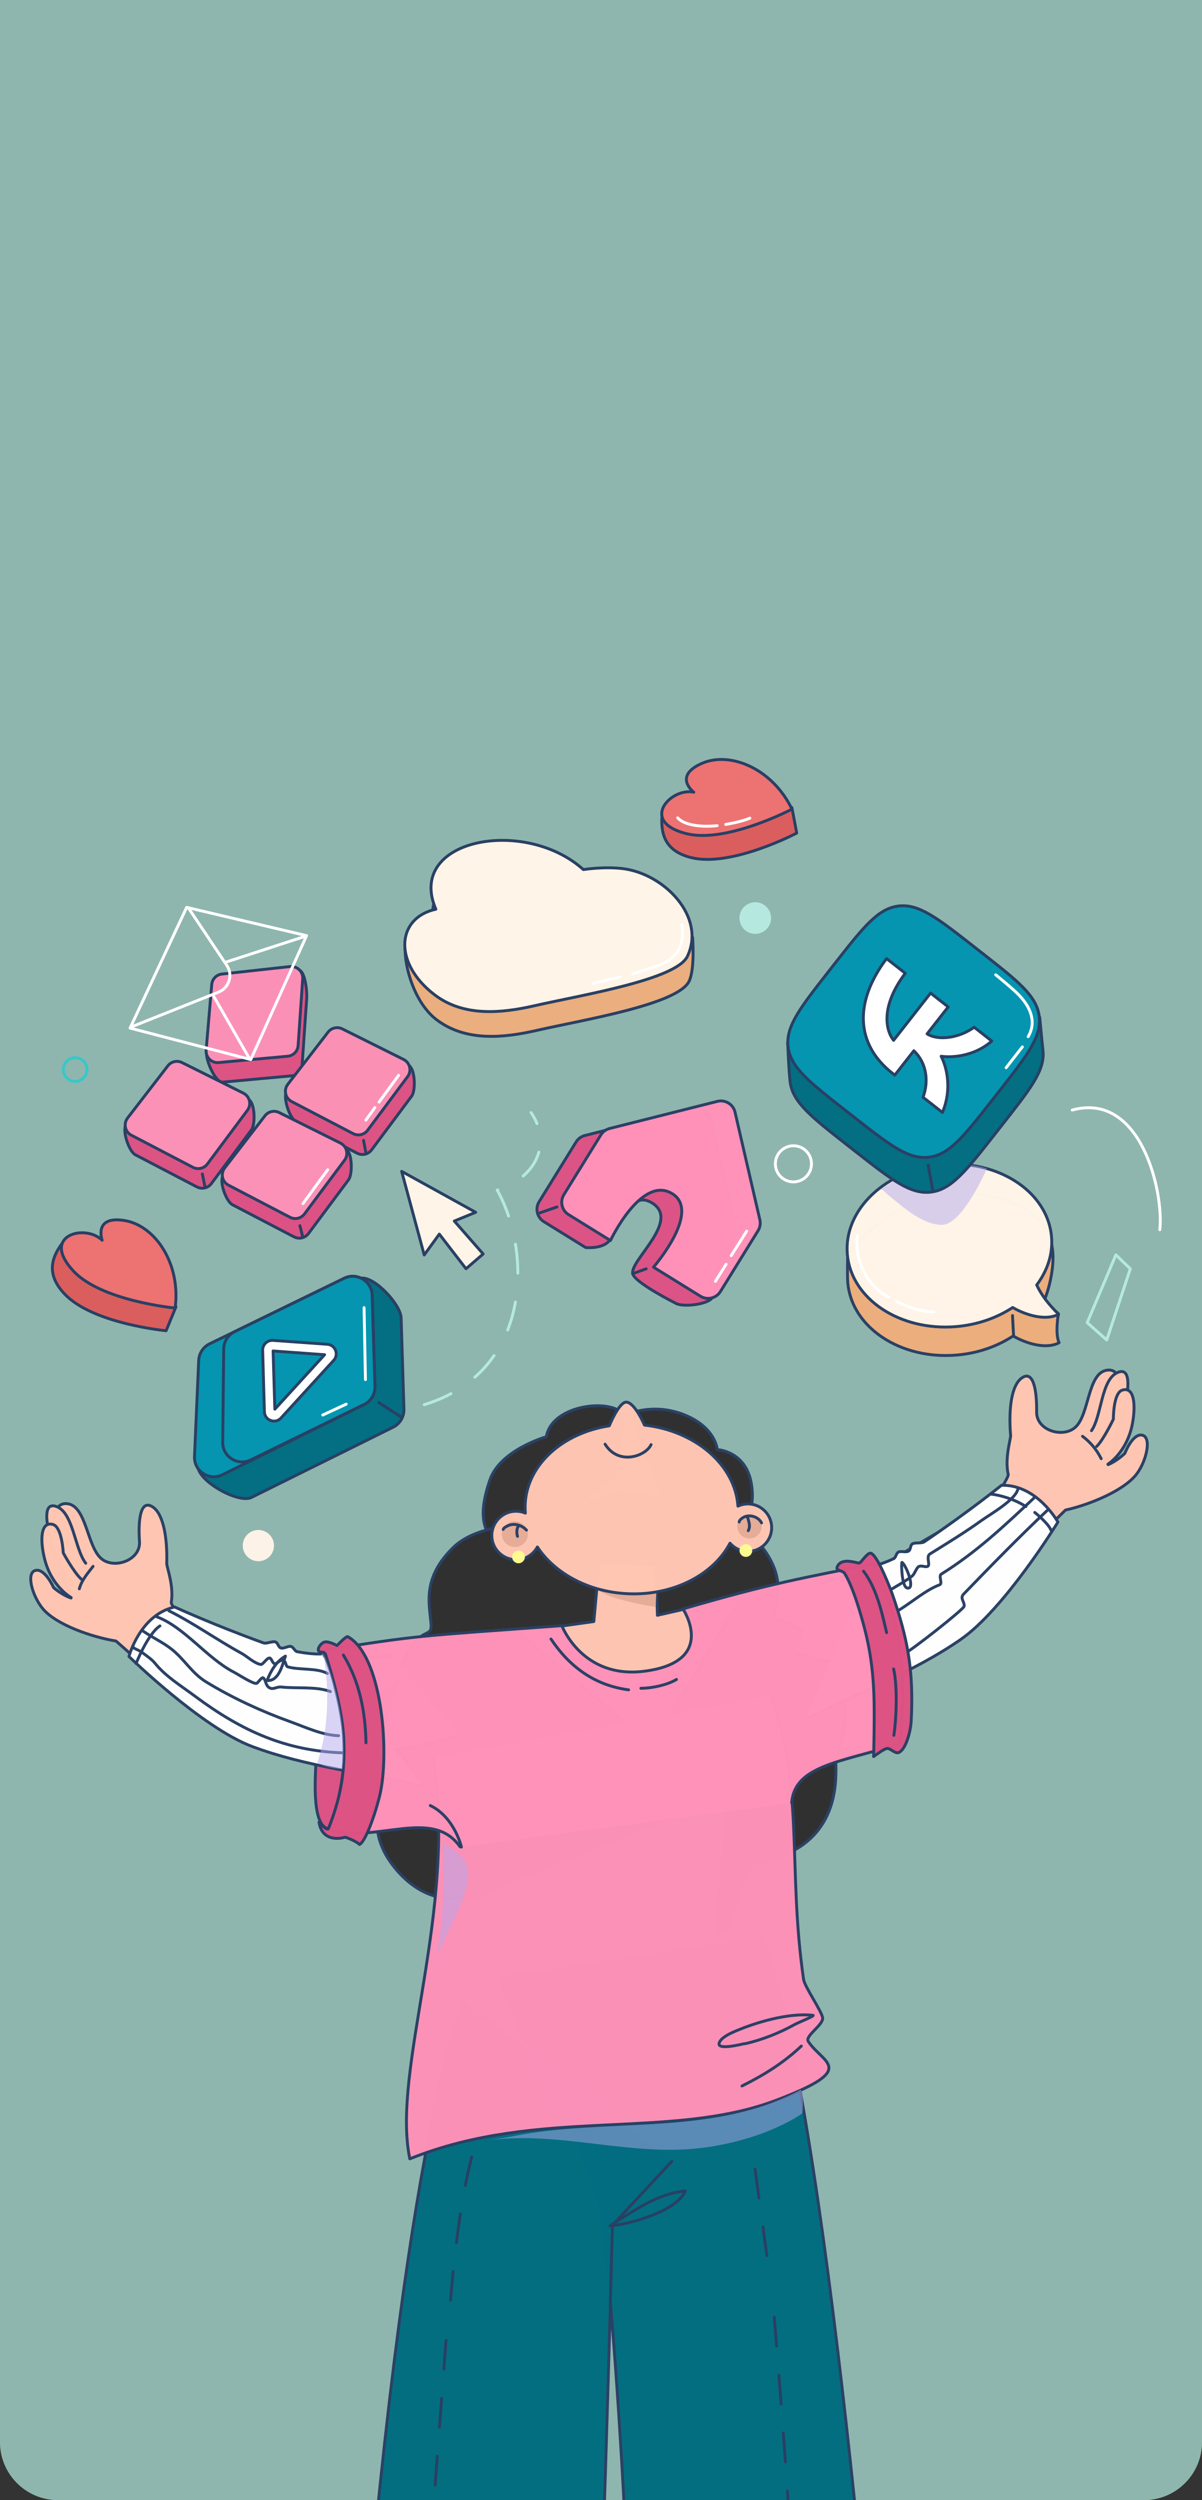 <svg width="414" height="861" viewBox="0 0 414 861" fill="none" xmlns="http://www.w3.org/2000/svg">
<rect x="0" y="0" width="414" height="861" fill="#333333" stroke="none"/>
<g clip-path="url(#clip0_1091_4865)">
<path d="M0 0H414V841C414 852.046 405.046 861 394 861H20C8.954 861 0 852.046 0 841V0Z" fill="#5C814A"/>
<g clip-path="url(#clip1_1091_4865)">
<path d="M0 0H414V896H0V0Z" fill="#8EB6AE"/>
<mask id="mask0_1091_4865" style="mask-type:luminance" maskUnits="userSpaceOnUse" x="6" y="6" width="399" height="864">
<path d="M405 6H6V869.536H405V6Z" fill="white"/>
</mask>
<g mask="url(#mask0_1091_4865)">
<g opacity="0.988">
<path d="M215.092 487.655C211.594 481.29 190.109 483.411 188.168 494.799C188.168 494.799 172.307 499.25 168.73 509.675C162.912 526.622 169.283 529.861 174.869 536.208C187.34 528.92 199.593 516.146 212.064 508.858" fill="#2F2F2F"/>
<path d="M215.092 487.655C211.594 481.29 190.109 483.411 188.168 494.799C188.168 494.799 172.307 499.25 168.73 509.675C162.912 526.622 169.283 529.861 174.869 536.208C187.34 528.92 199.593 516.146 212.064 508.858" stroke="#294064" stroke-miterlimit="10" stroke-linecap="round" stroke-linejoin="round"/>
</g>
<g opacity="0.988">
<path d="M216.926 486.785C216.926 486.785 226.147 482.783 237.041 487.826C246.648 492.275 247.034 499.224 247.034 499.224C247.034 499.224 256.717 499.632 258.733 510.656C262.162 529.413 243.245 536.072 235.578 537.182" fill="#2F2F2F"/>
<path d="M216.926 486.785C216.926 486.785 226.147 482.783 237.041 487.826C246.648 492.275 247.034 499.224 247.034 499.224C247.034 499.224 256.717 499.632 258.733 510.656C262.162 529.413 243.245 536.072 235.578 537.182" stroke="#294064" stroke-miterlimit="10" stroke-linecap="round" stroke-linejoin="round"/>
</g>
<g opacity="0.988">
<path d="M181.475 525.027C181.475 525.027 164.487 524.728 156.098 532.937C145.482 543.327 147.812 552.094 148.431 558.903C148.996 565.125 144.977 558.546 138.505 573.002C128.311 595.773 140.334 606.799 140.334 606.799L134.116 615.033C134.116 615.033 123.52 627.747 135.823 643.054C151.032 661.978 169.996 650.661 169.996 650.661C169.996 650.661 238.14 621.377 247.465 620.973C254.111 620.684 243.025 668.949 248.748 665.556C253.34 662.835 254.914 642.463 260.18 641.589C288.932 636.824 288.033 614.262 287.879 607.146C287.801 603.56 295.365 591.643 287.618 574.527C281.279 560.519 265.961 557.259 265.961 557.259C265.961 557.259 270.655 548.058 265.888 538.218C260.413 526.916 250.28 523.493 242.719 519.929C233.261 515.472 222.262 515.584 212.034 513.412" fill="#2F2F2F"/>
<path d="M181.475 525.027C181.475 525.027 164.487 524.728 156.098 532.937C145.482 543.327 147.812 552.094 148.431 558.903C148.996 565.125 144.977 558.546 138.505 573.002C128.311 595.773 140.334 606.799 140.334 606.799L134.116 615.033C134.116 615.033 123.52 627.747 135.823 643.054C151.032 661.978 169.996 650.661 169.996 650.661C169.996 650.661 238.14 621.377 247.465 620.973C254.111 620.684 243.025 668.949 248.748 665.556C253.34 662.835 254.914 642.463 260.18 641.589C288.932 636.824 288.033 614.262 287.879 607.146C287.801 603.56 295.365 591.643 287.618 574.527C281.279 560.519 265.961 557.259 265.961 557.259C265.961 557.259 270.655 548.058 265.888 538.218C260.413 526.916 250.28 523.493 242.719 519.929C233.261 515.472 222.262 515.584 212.034 513.412" stroke="#294064" stroke-miterlimit="10" stroke-linecap="round" stroke-linejoin="round"/>
</g>
<path opacity="0.988" d="M206.404 538.025L204.53 558.43L178.666 562.049L224.274 600.772L255.686 549.593L226.433 556.28L225.875 538.831L206.404 538.025Z" fill="#FFC6B2" stroke="#294064" stroke-miterlimit="10" stroke-linecap="round" stroke-linejoin="round"/>
<path opacity="0.988" d="M205.747 547.312C209.64 551.023 225.828 553.407 225.828 553.407L226.037 548.402" fill="#E4AC98"/>
<path opacity="0.988" d="M215.719 482.873C213.352 482.79 210.257 490.05 209.848 491.033C193.805 493.505 181.503 504.393 180.889 518.033C180.843 519.062 180.863 520.083 180.949 521.09C180.072 520.725 179.124 520.494 178.12 520.449C173.513 520.242 169.609 523.806 169.402 528.413C169.195 533.019 172.763 536.924 177.369 537.131C180.678 537.279 183.614 535.477 185.087 532.746C191.015 541.796 202.622 548.237 216.234 548.849C231.966 549.558 245.731 542.278 251.43 531.439C252.849 533.079 254.905 534.164 257.242 534.269C261.752 534.472 265.572 530.977 265.774 526.467C265.977 521.956 262.488 518.138 257.977 517.935C256.616 517.874 255.319 518.152 254.164 518.689C253.211 504.564 239.603 492.757 221.967 490.776C221.597 489.927 218.494 482.97 215.719 482.873Z" fill="#FFC6B2" stroke="#294064" stroke-miterlimit="10" stroke-linecap="round" stroke-linejoin="round"/>
<path opacity="0.988" d="M253.939 525.469C254.043 523.166 256.011 521.383 258.335 521.488C260.661 521.593 262.461 523.545 262.357 525.848C262.254 528.152 260.285 529.935 257.961 529.829C255.636 529.725 253.835 527.773 253.939 525.469Z" fill="#E4AC98" stroke="white" stroke-opacity="0.011" stroke-miterlimit="10" stroke-linecap="round" stroke-linejoin="round"/>
<path opacity="0.988" d="M172.826 528.125C172.936 525.679 175.048 523.788 177.543 523.9C180.038 524.013 181.971 526.086 181.862 528.532C181.752 530.977 179.64 532.869 177.145 532.756C174.65 532.644 172.716 530.57 172.826 528.125Z" fill="#E4AC98" stroke="white" stroke-opacity="0.011" stroke-miterlimit="10" stroke-linecap="round" stroke-linejoin="round"/>
<g opacity="0.988">
<path d="M173.309 526.708C173.555 526.071 174.153 525.868 174.68 525.571C176.873 524.334 179.697 525.159 181.333 526.949" fill="white" fill-opacity="0.011"/>
<path d="M173.309 526.708C173.555 526.071 174.153 525.868 174.68 525.571C176.873 524.334 179.697 525.159 181.333 526.949" stroke="#294064" stroke-miterlimit="10" stroke-linecap="round" stroke-linejoin="round"/>
</g>
<g opacity="0.988">
<path d="M178.575 525.625C177.837 526.3 177.944 528.243 178.239 529.088L178.575 525.625Z" fill="white" fill-opacity="0.011"/>
<path d="M178.575 525.625C177.837 526.3 177.944 528.243 178.239 529.088" stroke="#294064" stroke-miterlimit="10" stroke-linecap="round" stroke-linejoin="round"/>
</g>
<g opacity="0.988">
<path d="M254.595 524.146C254.629 523.393 255.91 522.564 256.541 522.327C258.573 521.563 261.258 522.435 262.292 524.45" fill="white" fill-opacity="0.011"/>
<path d="M254.595 524.146C254.629 523.393 255.91 522.564 256.541 522.327C258.573 521.563 261.258 522.435 262.292 524.45" stroke="#294064" stroke-miterlimit="10" stroke-linecap="round" stroke-linejoin="round"/>
</g>
<g opacity="0.988">
<path d="M257.301 522.403C257.534 522.414 257.782 523.504 257.835 523.699C258.145 524.841 258.324 526.047 257.724 527.125" fill="white" fill-opacity="0.011"/>
<path d="M257.301 522.403C257.534 522.414 257.782 523.504 257.835 523.699C258.145 524.841 258.324 526.047 257.724 527.125" stroke="#294064" stroke-miterlimit="10" stroke-linecap="round" stroke-linejoin="round"/>
</g>
<path opacity="0.988" d="M176.395 536.081C176.449 534.872 177.474 533.935 178.683 533.99C179.893 534.044 180.83 535.07 180.775 536.279C180.721 537.488 179.696 538.424 178.487 538.37C177.277 538.315 176.34 537.291 176.395 536.081Z" fill="#FDFB90" stroke="white" stroke-opacity="0.011" stroke-miterlimit="10" stroke-linecap="round" stroke-linejoin="round"/>
<path opacity="0.988" d="M254.71 533.882C254.765 532.672 255.79 531.735 256.999 531.79C258.209 531.844 259.145 532.869 259.091 534.078C259.036 535.288 258.011 536.225 256.802 536.17C255.592 536.116 254.656 535.091 254.71 533.882Z" fill="#FDFB90" stroke="white" stroke-opacity="0.011" stroke-miterlimit="10" stroke-linecap="round" stroke-linejoin="round"/>
<path opacity="0.988" d="M208.404 497.346C213.04 504.812 222.393 501.505 224.248 497.511" stroke="#294064" stroke-miterlimit="10" stroke-linecap="round" stroke-linejoin="round"/>
<g opacity="0.988">
<path d="M282.48 545.391C286.579 544.383 306.913 537.385 306.913 537.385C306.913 537.385 330.536 522.68 342.805 517.432C350.619 514.089 352.472 530.497 349.756 533.808C336.74 549.676 324.35 565.08 309.891 570.367C303.713 572.627 288.183 574.542 274.043 569.214" fill="#FFC6B2"/>
<path d="M282.48 545.391C286.579 544.383 306.913 537.385 306.913 537.385C306.913 537.385 330.536 522.68 342.805 517.432C350.619 514.089 352.472 530.497 349.756 533.808C336.74 549.676 324.35 565.08 309.891 570.367C303.713 572.627 288.183 574.542 274.043 569.214" stroke="#294064" stroke-miterlimit="10" stroke-linecap="round" stroke-linejoin="round"/>
</g>
<g opacity="0.988">
<path d="M135.188 570.222L113.324 571.697C113.324 571.697 90.267 573.127 63.369 556.434C65.86 562.146 54.583 566.254 54.583 566.254C54.583 566.254 95.163 620.011 157.989 597.465" fill="#FFC6B2"/>
<path d="M135.188 570.222L113.324 571.697C113.324 571.697 90.267 573.127 63.369 556.434C65.86 562.146 54.583 566.254 54.583 566.254C54.583 566.254 95.163 620.011 157.989 597.465" stroke="#294064" stroke-miterlimit="10" stroke-linecap="round" stroke-linejoin="round"/>
</g>
<g opacity="0.988">
<path d="M339.943 522.048C339.293 520.867 347.535 509.01 347.26 507.81C345.968 502.185 348.176 495.498 348.082 494.36C347.3 484.864 348.456 476.965 351.958 474.526C356.173 471.59 357.133 479.653 357.042 486.255C356.952 492.702 366.258 495.417 370.485 491.421C375.169 486.99 374.602 473.265 380.957 471.924C391.139 469.774 384.241 500.093 381.652 504.394C384.765 503.159 387.43 500.51 387.43 500.51C387.43 500.51 389.787 494.324 392.816 494.197C396.881 494.028 395.14 502.719 391.56 507.532C387.297 513.265 375.358 518.179 366.98 520.032L355.031 531.816" fill="#FFC6B2"/>
<path d="M339.943 522.048C339.293 520.867 347.535 509.01 347.26 507.81C345.968 502.185 348.176 495.498 348.082 494.36C347.3 484.864 348.456 476.965 351.958 474.526C356.173 471.59 357.133 479.653 357.042 486.255C356.952 492.702 366.258 495.417 370.485 491.421C375.169 486.99 374.602 473.265 380.957 471.924C391.139 469.774 384.241 500.093 381.652 504.394C384.765 503.159 387.43 500.51 387.43 500.51C387.43 500.51 389.787 494.324 392.816 494.197C396.881 494.028 395.14 502.719 391.56 507.532C387.297 513.265 375.358 518.179 366.98 520.032L355.031 531.816" stroke="#294064" stroke-miterlimit="10" stroke-linecap="round" stroke-linejoin="round"/>
</g>
<g opacity="0.988">
<path d="M383.541 496.58C385.182 493.702 392.651 470.02 385.296 472.521C379.192 474.596 379.541 487.572 375.934 492.7" fill="#FFC6B2"/>
<path d="M383.541 496.58C385.182 493.702 392.651 470.02 385.296 472.521C379.192 474.596 379.541 487.572 375.934 492.7" stroke="#294064" stroke-miterlimit="10" stroke-linecap="round" stroke-linejoin="round"/>
</g>
<g opacity="0.988">
<path d="M381.599 504.238C384.61 502.183 388.711 497.475 390.043 490.268C391.242 483.78 390.671 477.363 386.493 478.756C383.391 479.791 383.473 488.741 383.473 488.741C383.473 488.741 380.16 495.732 377.714 498.136" fill="#FFC6B2"/>
<path d="M381.599 504.238C384.61 502.183 388.711 497.475 390.043 490.268C391.242 483.78 390.671 477.363 386.493 478.756C383.391 479.791 383.473 488.741 383.473 488.741C383.473 488.741 380.16 495.732 377.714 498.136" stroke="#294064" stroke-miterlimit="10" stroke-linecap="round" stroke-linejoin="round"/>
</g>
<g opacity="0.988">
<path d="M67.07 565.684C67.655 564.469 58.778 553.08 58.988 551.866C59.97 546.179 57.401 539.624 57.432 538.482C57.694 528.958 56.109 521.134 52.479 518.889C48.11 516.187 47.591 524.291 48.043 530.879C48.484 537.31 39.34 540.53 34.902 536.769C29.983 532.602 29.8 518.866 23.382 517.873C13.097 516.283 21.64 546.18 24.46 550.333C21.285 549.27 18.479 546.771 18.479 546.771C18.479 546.771 15.787 540.722 12.756 540.762C8.688 540.815 10.901 549.397 14.738 554.007C19.308 559.499 31.497 563.754 39.963 565.147L52.539 576.262" fill="#FFC6B2"/>
<path d="M67.07 565.684C67.655 564.469 58.778 553.08 58.988 551.866C59.97 546.179 57.401 539.624 57.432 538.482C57.694 528.958 56.109 521.134 52.479 518.889C48.11 516.187 47.591 524.291 48.043 530.879C48.484 537.31 39.34 540.53 34.902 536.769C29.983 532.602 29.8 518.866 23.382 517.873C13.097 516.283 21.64 546.18 24.46 550.333C21.285 549.27 18.479 546.771 18.479 546.771C18.479 546.771 15.787 540.722 12.756 540.762C8.688 540.815 10.901 549.397 14.738 554.007C19.308 559.499 31.497 563.754 39.963 565.147L52.539 576.262" stroke="#294064" stroke-miterlimit="10" stroke-linecap="round" stroke-linejoin="round"/>
</g>
<g opacity="0.988">
<path d="M22.147 542.632C20.352 539.849 11.601 516.61 19.082 518.705C25.29 520.444 25.65 533.419 29.531 538.344" fill="#FFC6B2"/>
<path d="M22.147 542.632C20.352 539.849 11.601 516.61 19.082 518.705C25.29 520.444 25.65 533.419 29.531 538.344" stroke="#294064" stroke-miterlimit="10" stroke-linecap="round" stroke-linejoin="round"/>
</g>
<g opacity="0.988">
<path d="M24.505 550.174C21.387 548.286 17.035 543.808 15.311 536.685C13.759 530.272 13.979 523.833 18.227 524.997C21.381 525.86 21.788 534.801 21.788 534.801C21.788 534.801 25.477 541.601 28.051 543.868" fill="#FFC6B2"/>
<path d="M24.505 550.174C21.387 548.286 17.035 543.808 15.311 536.685C13.759 530.272 13.979 523.833 18.227 524.997C21.381 525.86 21.788 534.801 21.788 534.801C21.788 534.801 25.477 541.601 28.051 543.868" stroke="#294064" stroke-miterlimit="10" stroke-linecap="round" stroke-linejoin="round"/>
</g>
<g opacity="0.988">
<path d="M172.667 680.684C177.602 706.184 204.801 736.384 208.042 768.949C216.482 853.759 218.215 947.094 218.215 947.094L303.859 964.41C303.859 964.41 284.645 717.052 262.089 667.111" fill="#026D81"/>
<path d="M172.667 680.684C177.602 706.184 204.801 736.384 208.042 768.949C216.482 853.759 218.215 947.094 218.215 947.094L303.86 964.41C303.86 964.41 284.645 717.052 262.089 667.111" stroke="#294064" stroke-miterlimit="10" stroke-linecap="round" stroke-linejoin="round"/>
</g>
<g opacity="0.988">
<path d="M160.16 689.194C160.16 689.194 139.658 726.261 122.76 946.979C156.628 944.983 169.845 965.945 203.714 963.95C206.936 926.247 210.943 766.329 210.943 766.329L231.403 744.33" fill="#026D81"/>
<path d="M160.16 689.194C160.16 689.194 139.658 726.261 122.76 946.979C156.628 944.983 169.845 965.945 203.714 963.95C206.936 926.247 210.943 766.329 210.943 766.329L231.403 744.33" stroke="#294064" stroke-miterlimit="10" stroke-linecap="round" stroke-linejoin="round"/>
</g>
<g opacity="0.988">
<path d="M109.217 599.807C108.915 604.053 108.722 608.307 108.592 612.562C108.279 622.808 109.409 638.725 121.901 623.504C123.289 621.812 124.061 617.678 124.916 616.221C131.876 604.375 132.23 590.699 137.209 578.332" fill="#DC5385"/>
<path d="M109.217 599.807C108.915 604.053 108.722 608.307 108.592 612.562C108.279 622.808 109.409 638.725 121.901 623.504C123.289 621.812 124.061 617.678 124.916 616.221C131.876 604.375 132.23 590.699 137.209 578.332" stroke="#294064" stroke-miterlimit="10" stroke-linecap="round" stroke-linejoin="round"/>
</g>
<g opacity="0.988">
<path d="M300.117 539.543C302.465 539.009 305.067 538.043 307.8 536.781C308.595 536.414 308.632 534.915 309.446 534.501C310.324 534.055 311.982 534.689 312.875 534.196C313.814 533.679 313.368 532.211 314.314 531.652C315.176 531.143 317.452 531.579 318.292 531.011C333.681 520.598 344.951 511.502 344.951 511.502C357.266 511.22 364.375 524.173 364.375 524.173C364.375 524.173 346.046 554.102 330.86 564.621C314.345 576.06 295.143 583.026 277.284 592.228" fill="white"/>
<path d="M300.117 539.543C302.465 539.009 305.067 538.043 307.8 536.781C308.595 536.414 308.632 534.915 309.446 534.501C310.324 534.055 311.982 534.689 312.875 534.196C313.814 533.679 313.368 532.211 314.314 531.652C315.176 531.143 317.452 531.579 318.292 531.011C333.681 520.598 344.951 511.502 344.951 511.502C357.266 511.22 364.375 524.173 364.375 524.173C364.375 524.173 346.046 554.102 330.86 564.621C314.345 576.06 295.143 583.026 277.284 592.228" stroke="#294064" stroke-miterlimit="10" stroke-linecap="round" stroke-linejoin="round"/>
</g>
<g opacity="0.988">
<path d="M110.484 569.606C108.078 569.664 105.318 569.365 102.359 568.811C101.498 568.65 101.095 567.207 100.204 567.005C99.243 566.788 97.792 567.809 96.805 567.551C95.767 567.279 95.841 565.746 94.786 565.437C93.825 565.155 91.726 566.136 90.772 565.79C73.3 559.469 60.144 553.414 60.144 553.414C48.135 556.161 44.419 570.462 44.419 570.462C44.419 570.462 69.527 594.982 86.829 601.455C105.645 608.496 125.969 610.54 145.539 615.083" fill="white"/>
<path d="M110.484 569.606C108.078 569.664 105.318 569.365 102.359 568.811C101.498 568.65 101.095 567.207 100.204 567.005C99.243 566.788 97.792 567.809 96.805 567.551C95.767 567.279 95.841 565.746 94.786 565.437C93.825 565.155 91.726 566.136 90.772 565.79C73.3 559.469 60.144 553.414 60.144 553.414C48.135 556.161 44.419 570.462 44.419 570.462C44.419 570.462 69.527 594.982 86.829 601.455C105.645 608.496 125.969 610.54 145.539 615.083" stroke="#294064" stroke-miterlimit="10" stroke-linecap="round" stroke-linejoin="round"/>
</g>
<path opacity="0.988" d="M45.877 567.142C44.707 567.099 47.918 568.303 48.851 569.009C50.34 570.135 52.211 571.35 53.393 572.807C57.095 577.369 62.156 580.419 67.253 584.209C83.473 596.27 98.534 602.929 117.926 603.648" stroke="#294064" stroke-miterlimit="10" stroke-linecap="round" stroke-linejoin="round"/>
<path opacity="0.988" d="M49.012 561.524C52.314 563.906 56.092 565.509 59.304 568.11C63.61 571.597 66.168 576.266 70.951 579.195C79.91 584.682 90.079 589.368 99.944 592.914C105.279 594.832 110.88 597.534 116.622 597.748" stroke="#294064" stroke-miterlimit="10" stroke-linecap="round" stroke-linejoin="round"/>
<path opacity="0.988" d="M53.987 556.79C63.647 560.413 71.255 571.099 80.672 575.926C81.869 576.54 87.262 580.05 88.375 579.724C88.842 579.587 90.147 577.442 90.67 577.819C91.715 578.573 91.311 580.8 93.229 581.426C94.299 581.775 95.556 580.825 96.875 580.976C102.075 581.571 108.874 580.696 113.792 582.54" stroke="#294064" stroke-miterlimit="10" stroke-linecap="round" stroke-linejoin="round"/>
<path opacity="0.988" d="M58.161 554.721C66.725 559.004 74.715 564.734 83.14 569.345C85.172 570.457 87.446 572.741 89.787 573.22C90.57 573.381 91.928 570.817 92.913 570.995C93.602 571.12 93.929 573.308 94.948 572.944C95.691 572.678 97.022 571.044 98.022 572.121C98.506 572.642 98.461 573.844 99.122 574.035C103.103 575.189 109.147 574.332 112.735 576.296" stroke="#294064" stroke-miterlimit="10" stroke-linecap="round" stroke-linejoin="round"/>
<path opacity="0.988" d="M350.581 512.845C349.711 516.593 340.82 521.638 338.073 523.615C332.29 527.778 326.313 531.402 320.317 535.14C318.792 536.09 320.621 539.013 319.457 539.45C318.544 539.794 317.529 539.011 316.493 539.468C315.65 539.84 315.054 542.051 314.184 542.737C311.995 544.465 309.182 545.968 306.737 547.493" stroke="#294064" stroke-miterlimit="10" stroke-linecap="round" stroke-linejoin="round"/>
<path opacity="0.988" d="M356.062 515.95C345.723 525.672 336.212 534.613 324.198 542.102C323.146 542.757 324.787 545.338 323.627 545.775C318.939 547.539 314.273 551.606 309.785 554.402" stroke="#294064" stroke-miterlimit="10" stroke-linecap="round" stroke-linejoin="round"/>
<path opacity="0.988" d="M360.729 520.134C350.988 529.296 341.226 539.326 331.908 548.965C330.435 550.489 332.404 551.687 332.047 553.226C331.789 554.336 313.555 568.69 311.506 569.461" stroke="#294064" stroke-miterlimit="10" stroke-linecap="round" stroke-linejoin="round"/>
<g opacity="0.988">
<path d="M149.165 605.455C157.727 657.916 134.712 712.462 141.148 743.465C185.637 725.517 230.721 737.274 267.542 723.213C295.873 712.392 283.439 710.728 278.396 703.043C277.124 701.106 283.685 697.359 283.327 694.872C282.997 692.574 277.133 684.145 276.779 681.705C271.184 643.086 277.167 616.993 265.422 584.023" fill="#FD91B7"/>
<path d="M149.165 605.455C157.727 657.916 134.712 712.462 141.148 743.465C185.637 725.517 230.721 737.274 267.542 723.213C295.873 712.392 283.439 710.728 278.396 703.043C277.124 701.106 283.685 697.359 283.327 694.872C282.997 692.574 277.133 684.145 276.779 681.705C271.184 643.086 277.167 616.993 265.422 584.023" stroke="#294064" stroke-miterlimit="10" stroke-linecap="round" stroke-linejoin="round"/>
</g>
<g opacity="0.988">
<path d="M272.675 620.867C273.647 608.091 289.272 606.883 309.897 600.562C311.513 583.203 312.706 561.528 300.817 538.563C277.677 543.217 265.956 545.088 235.223 554.081C235.223 554.081 247.357 572.226 221.999 575.527C200.519 578.324 193.516 559.843 193.516 559.843C143.71 563.508 144.927 563.012 111.163 568.412C120.241 590.879 120.936 608.076 113.533 630.202C130.156 634.87 148.928 622.417 158.468 636.027" fill="#FF92B9"/>
<path d="M272.675 620.867C273.647 608.091 289.272 606.883 309.897 600.562C311.513 583.203 312.706 561.528 300.817 538.563C277.677 543.217 265.956 545.088 235.223 554.081C235.223 554.081 247.357 572.226 221.999 575.527C200.519 578.324 193.516 559.843 193.516 559.843C143.71 563.508 144.927 563.012 111.163 568.412C120.241 590.879 120.936 608.076 113.533 630.202C130.156 634.87 148.928 622.417 158.468 636.027" stroke="#294064" stroke-miterlimit="10" stroke-linecap="round" stroke-linejoin="round"/>
</g>
<path opacity="0.988" d="M111.608 565.544C113.038 564.989 116.092 566.698 116.092 566.698C116.092 566.698 119.217 563.324 119.792 563.642C131.342 570.028 134.068 601.662 131.132 616.777C130.13 621.939 126.264 633.965 123.836 635.219C122.405 633.832 118.913 632.693 118.913 632.693C118.913 632.693 111.107 635.276 109.87 627.519C109.87 627.519 112.704 630.809 113.153 629.659C116.936 619.974 119.133 610.851 118.335 597.869C117.831 589.676 114.943 578.459 112.155 569.801C111.857 568.873 110.902 569.016 110.37 568.921C108.693 568.618 110.178 566.1 111.608 565.544Z" fill="#DC5284" stroke="#294064" stroke-miterlimit="10" stroke-linecap="round" stroke-linejoin="round"/>
<path opacity="0.988" d="M295.92 538.283C294.988 538.357 289.605 536.044 288.279 539.803C287.916 540.833 290.369 540.956 290.88 541.789C292.631 544.644 294.277 549.069 295.311 552.318C299.139 564.341 300.536 572.436 300.985 583.527C301.283 590.868 300.898 604.935 300.898 604.935C300.898 604.935 304.458 602.236 305.511 602.145C306.672 602.044 308.27 603.979 309.439 603.577C311.94 602.716 313.635 596.374 313.832 592.786C314.82 574.855 312.39 563.638 307.396 549.134C306.871 547.607 302.363 535.78 300 534.913C298.773 534.461 296.618 538.227 295.92 538.283Z" fill="#DC5284" stroke="#294064" stroke-miterlimit="10" stroke-linecap="round" stroke-linejoin="round"/>
<g style="mix-blend-mode:multiply" opacity="0.988">
<path d="M111.365 569.312C111.365 569.312 115.477 589.62 109.23 607.067C112.513 609.026 117.922 609.266 117.922 609.266C120.226 589.617 111.365 569.312 111.365 569.312Z" fill="#B3A9EC" fill-opacity="0.5"/>
</g>
<g style="mix-blend-mode:multiply" opacity="0.988">
<path d="M168.292 737.066C193.101 733.755 217.491 742.919 242.324 739.619C264.371 736.689 276.325 727.802 276.325 727.802C276.325 727.802 277.039 722.244 275.861 719.671C244.905 736.232 209.198 728.947 175.706 735.877" fill="#B3A9EC" fill-opacity="0.5"/>
</g>
<g style="mix-blend-mode:multiply" opacity="0.988">
<path d="M152.579 635.006C165.621 641.224 163.208 647.732 150.346 673.526C152.897 659.037 152.731 654.09 152.579 635.006Z" fill="#B3A9EC" fill-opacity="0.5"/>
</g>
<path opacity="0.988" d="M279.965 694.028C271.66 693.125 260.546 696.369 253.067 699.588C251.576 700.23 248.164 701.754 247.678 703.676C247.054 706.145 255.569 703.96 256.099 703.858C256.294 703.82 256.499 703.837 256.693 703.795C262.358 702.553 268.572 700.057 273.64 697.239C275.036 696.464 280.959 694.136 279.965 694.028Z" stroke="#294064" stroke-miterlimit="10" stroke-linecap="round" stroke-linejoin="round"/>
<path opacity="0.988" d="M276.004 704.63C269.898 710.39 263.077 714.641 255.564 718.371" stroke="#294064" stroke-miterlimit="10" stroke-linecap="round" stroke-linejoin="round"/>
<path opacity="0.988" d="M341.291 514.541C344.576 514.901 349.385 516.277 353.346 518.824" stroke="#294064" stroke-miterlimit="10" stroke-linecap="round" stroke-linejoin="round"/>
<path opacity="0.988" d="M356.402 520.858C356.402 520.858 361.147 524.621 362.071 527.119" stroke="#294064" stroke-miterlimit="10" stroke-linecap="round" stroke-linejoin="round"/>
<path opacity="0.988" d="M372.845 494.628C375.611 496.703 377.728 499.252 379.274 502.343" stroke="#294064" stroke-miterlimit="10" stroke-linecap="round" stroke-linejoin="round"/>
<path opacity="0.988" d="M310.656 538.071C310.396 537.961 310.483 546.587 312.528 546.904C315.506 547.366 311.879 538.591 310.656 538.071Z" stroke="#294064" stroke-miterlimit="10" stroke-linecap="round" stroke-linejoin="round"/>
<path opacity="0.988" d="M297.417 541.073C302.442 547.57 304.249 557.887 305.378 562.242" stroke="#294064" stroke-miterlimit="10" stroke-linecap="round" stroke-linejoin="round"/>
<path opacity="0.988" d="M307.779 574.772C309.259 581.166 308.639 592.9 307.865 597.625" stroke="#294064" stroke-miterlimit="10" stroke-linecap="round" stroke-linejoin="round"/>
<path opacity="0.988" d="M118.268 569.968C124.085 579.515 125.856 590.165 126.055 600.182" stroke="#294064" stroke-miterlimit="10" stroke-linecap="round" stroke-linejoin="round"/>
<path opacity="0.988" d="M98.314 570.335C95.246 572.041 93.204 575.523 91.989 578.729C96.049 579.081 97.237 573.426 98.314 570.335Z" stroke="#294064" stroke-miterlimit="10" stroke-linecap="round" stroke-linejoin="round"/>
<path opacity="0.988" d="M189.777 564.462C196.203 574.1 204.923 580.438 216.514 581.95" stroke="#294064" stroke-miterlimit="10" stroke-linecap="round" stroke-linejoin="round"/>
<path opacity="0.988" d="M220.737 581.413C224.865 581.413 230.156 580.12 232.991 578.375" stroke="#294064" stroke-miterlimit="10" stroke-linecap="round" stroke-linejoin="round"/>
<path opacity="0.988" d="M148.221 621.806C153.748 624.421 157.39 630.428 158.935 636.085" stroke="#294064" stroke-miterlimit="10" stroke-linecap="round" stroke-linejoin="round"/>
<path opacity="0.988" d="M210.113 766.543C218.155 761.422 226.277 755.501 236.045 754.518C233.097 761.639 216.307 766.1 210.113 766.543Z" stroke="#294064" stroke-miterlimit="10" stroke-linecap="round" stroke-linejoin="round"/>
<path opacity="0.988" d="M162.476 742.821C156.79 764.731 154.881 796.485 154.881 796.485" stroke="#294064" stroke-miterlimit="10" stroke-linecap="round" stroke-linejoin="round" stroke-dasharray="10 10"/>
<path opacity="0.988" d="M153.626 805.965C153.626 805.965 151.059 839.906 149.728 857.861" stroke="#294064" stroke-miterlimit="10" stroke-linecap="round" stroke-linejoin="round" stroke-dasharray="10 10"/>
<path opacity="0.988" d="M260.072 747.047L265.245 784.937" stroke="#294064" stroke-miterlimit="10" stroke-linecap="round" stroke-linejoin="round" stroke-dasharray="10 10"/>
<path opacity="0.988" d="M266.687 797.998C266.687 797.998 270.744 847.518 272.146 872.663" stroke="#294064" stroke-miterlimit="10" stroke-linecap="round" stroke-linejoin="round" stroke-dasharray="10 10"/>
<path opacity="0.988" d="M27.322 547.157C28.096 544.2 30.246 541.783 32.051 539.423" stroke="#294064" stroke-miterlimit="10" stroke-linecap="round" stroke-linejoin="round"/>
<path opacity="0.988" d="M46.878 572.867C46.878 572.867 50.901 562.67 55.082 559.936" stroke="#294064" stroke-miterlimit="10" stroke-linecap="round" stroke-linejoin="round"/>
<path opacity="0.988" d="M331.907 410.819C329.585 410.643 327.209 410.642 324.781 410.85C308.817 412.215 291.99 431.571 291.99 431.571C291.99 431.571 291.764 438.994 291.999 441.741C293.317 457.145 310.124 468.314 329.553 466.652C336.915 466.023 343.562 463.633 348.948 460.084C353.554 462.759 360.366 464.766 364.781 462.408C363.337 459.349 364.505 452.68 364.505 452.68C365.183 451.776 358.527 450.346 359.099 449.137C361.619 443.806 363.032 436.1 362.615 431.218C361.462 417.74 348.159 412.049 331.907 410.819Z" fill="#ECAE7D" stroke="#294064" stroke-miterlimit="10" stroke-linecap="round" stroke-linejoin="round"/>
<path opacity="0.988" d="M331.746 401.013C329.424 400.837 327.048 400.836 324.62 401.044C305.191 402.705 290.521 416.531 291.838 431.935C293.156 447.338 309.963 458.508 329.391 456.847C336.754 456.216 343.401 453.826 348.787 450.278C353.393 452.952 360.205 454.96 364.62 452.601C361.41 449.433 358.896 446.388 357.06 442.532C360.723 437.641 362.685 431.913 362.173 425.924C361.02 412.446 347.998 402.243 331.746 401.013Z" fill="#FFF4E8" stroke="#294064" stroke-miterlimit="10" stroke-linecap="round" stroke-linejoin="round"/>
<g style="mix-blend-mode:multiply" opacity="0.988">
<path d="M303.382 409.559C304.295 409.775 305.364 411.13 306.155 411.721C309.139 413.946 317.339 422.106 324.694 421.787C331.664 421.485 339.906 402.447 339.906 402.447C339.906 402.447 326.106 397.339 311.044 404.85C309.723 405.509 303.272 409.533 303.382 409.559Z" fill="#B3A9EC" fill-opacity="0.5"/>
</g>
<path opacity="0.988" d="M238.549 381.711C241.26 381.028 244.004 382.706 244.634 385.43L253.187 422.495C253.483 423.778 253.26 425.126 252.567 426.245L245.282 446.919C243.832 449.264 235.073 450.269 232.728 448.817C232.728 448.817 218.666 441.766 217.929 438.67C216.822 434.029 235.13 419.949 224.086 413.992C217.349 410.358 214.03 420.883 210.11 426.928C207.947 430.265 201.723 429.632 201.723 429.632L187.311 420.714C184.966 419.262 184.241 416.185 185.691 413.84L198.423 393.266C199.105 392.162 200.191 391.368 201.45 391.052L238.549 381.711Z" fill="#DC5385" stroke="#294064" stroke-miterlimit="10" stroke-linejoin="round"/>
<path opacity="0.988" d="M247.079 379.291C249.79 378.608 252.534 380.286 253.163 383.011L261.717 420.075C262.013 421.358 261.79 422.706 261.097 423.825L248.132 444.779C246.68 447.124 243.603 447.849 241.258 446.398L225.076 436.385C225.076 436.385 242.138 416.779 231.094 410.822C220.64 405.184 210.253 427.212 210.253 427.212L195.84 418.293C193.496 416.843 192.771 413.765 194.221 411.421L206.953 390.846C207.635 389.743 208.721 388.948 209.98 388.632L247.079 379.291Z" fill="#FF92B9" stroke="#294064" stroke-miterlimit="10" stroke-linejoin="round"/>
<path d="M288.051 344.05C298.054 331.28 303.056 324.896 310.131 324.036C317.206 323.176 323.591 328.178 336.361 338.182L338.618 339.951C348.202 347.457 355.357 345.516 358.112 350.379C358.112 350.379 358.999 359.916 359.213 361.682C360.073 368.757 354.491 375.49 344.488 388.26L342.719 390.518C332.715 403.288 327.713 409.673 320.638 410.533C313.563 411.393 307.178 406.391 294.409 396.387L292.151 394.618C279.381 384.615 272.996 379.613 272.137 372.538C271.66 368.616 271.304 359.063 271.304 359.063C273.699 355.282 281.825 351.999 286.282 346.308L288.051 344.05Z" fill="#046E82" stroke="#294064" stroke-miterlimit="10" stroke-linecap="round" stroke-linejoin="round"/>
<path d="M287.355 332.04C297.359 319.27 302.36 312.885 309.435 312.026C316.51 311.166 322.895 316.168 335.665 326.172L337.923 327.939C350.693 337.943 357.078 342.945 357.937 350.02C358.797 357.095 353.795 363.48 343.791 376.25L342.023 378.507C332.02 391.278 327.018 397.663 319.943 398.523C312.868 399.381 306.483 394.38 293.713 384.377L291.455 382.608C278.685 372.604 272.3 367.602 271.44 360.528C270.581 353.453 275.582 347.068 285.586 334.297L287.355 332.04Z" fill="#0595B0" stroke="#294064" stroke-miterlimit="10" stroke-linecap="round" stroke-linejoin="round"/>
<path d="M307.454 369.679C294.59 359.603 294.162 345.037 305.351 330.125L311.794 335.172C303.569 346.108 304.746 354.391 307.771 358.279L320.518 342.006L326.586 346.759L319.309 356.047C323.338 358.558 330.556 357.383 335.521 353.759L341.588 358.511C336.082 363.457 328.533 364.373 324.16 363.756C326.065 367.525 327.994 374.993 324.596 383.108L317.918 377.877C319.983 372.285 319.117 366.028 314.759 361.856L308.182 370.251L307.454 369.679Z" fill="white" stroke="#294064" stroke-miterlimit="10" stroke-linecap="round" stroke-linejoin="round"/>
<path d="M354.117 357.017C357.275 351.692 354.643 346.362 350.589 342.316C348.273 340.002 342.946 335.702 342.946 335.702" stroke="white" stroke-miterlimit="10" stroke-linecap="round" stroke-linejoin="round"/>
<path d="M352.126 360.526L346.534 367.713" stroke="white" stroke-miterlimit="10" stroke-linecap="round" stroke-linejoin="round"/>
<path d="M78.417 476.327C78.524 473.876 79.965 471.68 82.17 470.607L123.491 440.418C127.852 438.294 138.006 448.984 138.155 453.831L139.126 485.301C139.206 487.916 137.755 490.337 135.412 491.499L86.622 515.684C82.063 517.944 67.944 509.903 68.166 504.82L78.417 476.327Z" fill="#046E82" stroke="#294064" stroke-miterlimit="10" stroke-linejoin="round"/>
<path d="M68.435 468.507C68.542 466.057 69.982 463.861 72.188 462.787L118.561 440.206C122.922 438.083 128.022 441.164 128.173 446.012L129.143 477.482C129.223 480.097 127.773 482.518 125.429 483.679L76.64 507.865C72.08 510.125 66.768 506.666 66.99 501.582L68.435 468.507Z" fill="#0595B0" stroke="#294064" stroke-miterlimit="10" stroke-linejoin="round"/>
<path d="M77.054 464.546C77.081 462.015 78.535 459.715 80.811 458.607L118.56 440.212C122.922 438.087 128.023 441.167 128.173 446.016L129.143 477.458C129.224 480.085 127.759 482.515 125.398 483.671L86.333 502.783C81.862 504.97 76.654 501.682 76.708 496.705L77.054 464.546Z" fill="#0595B0" stroke="#294064" stroke-miterlimit="10" stroke-linejoin="round"/>
<path d="M94.015 461.609C92.068 461.469 90.412 463.068 90.466 465.019L91.065 486.173C91.147 489.139 94.777 490.527 96.78 488.34L114.939 468.475C116.803 466.44 115.48 463.142 112.727 462.945C110.383 462.778 96.358 461.776 94.015 461.609ZM94.061 465.25C96.654 465.435 108.802 466.325 111.805 466.54L94.66 485.298L94.061 465.25Z" fill="white" stroke="#294064" stroke-miterlimit="10" stroke-linecap="round" stroke-linejoin="round"/>
<path d="M32.063 434.931C29.203 432.078 24.986 423.868 22.611 426.67C16.837 433.484 16.375 439.282 22.111 445.481C31.766 455.913 57.206 458.276 57.206 458.276L60.606 450.026C60.606 450.026 48.403 429.597 39.888 428.158C28.94 426.308 32.063 434.931 32.063 434.931Z" fill="#DB5E5E" stroke="#294064" stroke-miterlimit="10" stroke-linecap="round" stroke-linejoin="round"/>
<path d="M240.599 281.06C236.645 280.23 228.632 275.652 228.171 279.295C227.05 288.156 229.828 293.267 238.017 295.331C251.8 298.804 274.408 286.901 274.408 286.901L272.755 278.132C272.755 278.132 251.38 267.673 243.46 271.115C233.277 275.539 240.599 281.06 240.599 281.06Z" fill="#DB5E5E" stroke="#294064" stroke-miterlimit="10" stroke-linecap="round" stroke-linejoin="round"/>
<path d="M35.186 427.123C29.456 421.406 13.783 425.298 25.235 437.671C34.889 448.104 60.329 450.467 60.329 450.467C62.321 435.185 53.484 422.119 43.011 420.35C32.063 418.499 35.186 427.123 35.186 427.123Z" fill="#ED7272" stroke="#294064" stroke-miterlimit="10" stroke-linecap="round" stroke-linejoin="round"/>
<path d="M201.533 308C181.298 289.776 140.293 297.472 150.73 321.649C145.187 322.861 141.208 318.984 139.99 323.159C138.179 329.368 141.838 344.731 150.39 351.193C160.303 358.684 173.105 357.538 184.674 354.897C200.893 351.192 233.507 345.965 237.364 337.879C239.386 333.641 238.549 322.849 238.549 322.849C238.549 322.849 224.889 308.845 215.09 307.667C208.486 306.873 201.533 308 201.533 308Z" fill="#EBAE7E" stroke="#294064" stroke-miterlimit="10" stroke-linecap="round" stroke-linejoin="round"/>
<path d="M146.105 483.763C183.47 472.27 183.106 431 171.25 409.857C184.859 405.483 190.111 393.6 182.909 383.152" stroke="#B5E9DF" stroke-miterlimit="10" stroke-linecap="round" stroke-linejoin="round" stroke-dasharray="10 10"/>
<path d="M369.3 382.286C393.041 375.777 400.89 410.642 399.469 423.494" stroke="white" stroke-miterlimit="10" stroke-linecap="round" stroke-linejoin="round"/>
<path d="M384.343 432.164L389.311 436.959L381.191 461.459L374.466 455.502L384.343 432.164Z" stroke="#B5E9DF" stroke-miterlimit="10" stroke-linecap="round" stroke-linejoin="round"/>
<path d="M267.053 400.804C267.053 397.369 269.837 394.584 273.272 394.584C276.707 394.584 279.491 397.369 279.491 400.804C279.491 404.239 276.707 407.023 273.272 407.023C269.837 407.023 267.053 404.239 267.053 400.804Z" stroke="white" stroke-miterlimit="10" stroke-linecap="round" stroke-linejoin="round"/>
<path d="M21.817 368.327C21.817 366.075 23.643 364.249 25.895 364.249C28.148 364.249 29.974 366.075 29.974 368.327C29.974 370.58 28.148 372.406 25.895 372.406C23.643 372.406 21.817 370.58 21.817 368.327Z" stroke="#39C7C7" stroke-miterlimit="10" stroke-linecap="round" stroke-linejoin="round"/>
<path d="M83.615 532.279C83.615 529.31 86.022 526.902 88.991 526.902C91.961 526.902 94.368 529.31 94.368 532.279C94.368 535.249 91.961 537.655 88.991 537.655C86.022 537.655 83.615 535.249 83.615 532.279Z" fill="#FDF2E7"/>
<path d="M254.713 316.691C254.419 313.696 256.608 311.032 259.602 310.738C262.595 310.444 265.261 312.632 265.555 315.627C265.849 318.621 263.659 321.286 260.666 321.58C257.672 321.874 255.007 319.685 254.713 316.691Z" fill="#B5E9DF"/>
<path d="M138.343 403.395L146.11 432.191L151.311 425.005L160.507 436.934L166.409 431.85L156.477 420.507L163.829 417.493L138.343 403.395Z" fill="#FFF4E8" stroke="#294064" stroke-miterlimit="10" stroke-linecap="round" stroke-linejoin="round"/>
<path d="M200.923 299.468C180.688 281.243 139.683 288.94 150.12 313.116C136.334 316.133 135.477 331.853 149.78 342.66C159.693 350.152 172.495 349.006 184.064 346.364C200.283 342.66 232.897 337.433 236.754 329.347C243.267 315.692 228.69 300.843 214.479 299.135C207.876 298.342 200.923 299.468 200.923 299.468Z" fill="#FFF4E8" stroke="#294064" stroke-miterlimit="10" stroke-linecap="round" stroke-linejoin="round"/>
<path d="M238.956 272.812C231.033 271.149 220.024 282.963 236.374 287.083C250.157 290.556 272.765 278.653 272.765 278.653C266.093 264.76 251.558 258.633 241.816 262.866C231.633 267.291 238.956 272.812 238.956 272.812Z" fill="#ED7272" stroke="#294064" stroke-miterlimit="10" stroke-linecap="round" stroke-linejoin="round"/>
<path d="M46.619 397.692C44.439 396.555 41.943 389.283 43.445 387.336L59.187 373.804C60.34 372.31 62.388 371.84 64.077 372.682L85.592 378.605C87.795 379.704 88.069 387.131 86.597 389.105L72.805 407.606C71.646 409.161 69.531 409.644 67.811 408.747L46.619 397.692Z" fill="#DC5484" stroke="#294064" stroke-miterlimit="10" stroke-linejoin="round"/>
<path d="M80.065 414.893C77.885 413.756 75.381 406.836 76.883 404.889L92.633 391.005C93.786 389.511 95.834 389.041 97.523 389.883L119.13 395.754C121.333 396.853 121.514 404.332 120.043 406.306L106.251 424.807C105.092 426.362 102.976 426.845 101.257 425.948L80.065 414.893Z" fill="#DC5284" stroke="#294064" stroke-miterlimit="10" stroke-linejoin="round"/>
<path d="M101.803 386.084C99.623 384.947 97.299 377.609 98.801 375.662L114.371 362.196C115.524 360.702 117.572 360.232 119.261 361.074L140.772 366.924C142.975 368.023 143.253 375.523 141.782 377.496L127.989 395.998C126.831 397.552 124.714 398.036 122.995 397.139L101.803 386.084Z" fill="#DC5484" stroke="#294064" stroke-miterlimit="10" stroke-linejoin="round"/>
<path d="M76.671 372.673C74.222 372.897 70.959 365.292 71.168 362.842L74.305 345.784C74.466 343.904 75.933 342.4 77.809 342.194L102.604 334.061C105.051 333.792 105.803 341.354 105.634 343.809L104.055 366.832C103.922 368.766 102.405 370.319 100.474 370.495L76.671 372.673Z" fill="#DC5484" stroke="#294064" stroke-miterlimit="10" stroke-linejoin="round"/>
<path d="M45.242 390.944C43.062 389.807 42.44 386.975 43.942 385.029L57.81 367.055C58.963 365.561 61.011 365.092 62.7 365.933L83.816 376.46C86.019 377.558 86.692 380.382 85.221 382.356L71.429 400.857C70.27 402.412 68.154 402.896 66.435 401.999L45.242 390.944Z" fill="#FC91B7" stroke="#294064" stroke-miterlimit="10" stroke-linejoin="round"/>
<path d="M78.688 408.146C76.508 407.009 75.885 404.177 77.388 402.23L91.256 384.258C92.409 382.764 94.457 382.294 96.145 383.135L117.261 393.663C119.464 394.76 120.137 397.584 118.666 399.558L104.874 418.059C103.716 419.614 101.599 420.098 99.88 419.201L78.688 408.146Z" fill="#FC91B7" stroke="#294064" stroke-miterlimit="10" stroke-linejoin="round"/>
<path d="M100.426 379.337C98.246 378.2 97.623 375.369 99.126 373.422L112.994 355.449C114.146 353.955 116.195 353.485 117.884 354.327L138.999 364.853C141.202 365.952 141.875 368.776 140.404 370.75L126.612 389.251C125.453 390.806 123.337 391.29 121.618 390.392L100.426 379.337Z" fill="#FB90B5" stroke="#294064" stroke-miterlimit="10" stroke-linejoin="round"/>
<path d="M75.294 365.926C72.845 366.15 70.789 364.106 70.998 361.656L72.929 339.037C73.089 337.157 74.557 335.653 76.432 335.446L99.885 332.865C102.332 332.597 104.426 334.606 104.258 337.063L102.678 360.085C102.545 362.019 101.028 363.571 99.097 363.748L75.294 365.926Z" fill="#FB90B6" stroke="#294064" stroke-miterlimit="10" stroke-linejoin="round"/>
<path d="M64.288 312.482L105.586 322.223L86.378 364.894L44.804 354.056L64.288 312.482Z" stroke="white" stroke-miterlimit="10" stroke-linejoin="round"/>
<path d="M45.218 353.651L75.273 341.674C78.932 340.216 80.317 335.758 78.129 332.483L64.835 312.588" stroke="white" stroke-miterlimit="10" stroke-linecap="round" stroke-linejoin="round"/>
<path d="M85.932 364.579L73.276 342.56" stroke="white" stroke-miterlimit="10" stroke-linecap="round" stroke-linejoin="round"/>
<path d="M77.588 331.405L104.961 322.501" stroke="white" stroke-miterlimit="10" stroke-linecap="round" stroke-linejoin="round"/>
<path d="M295.324 425.515C294.128 433.754 298.754 443.17 306.151 446.754" stroke="white" stroke-miterlimit="10" stroke-linecap="round" stroke-linejoin="round"/>
<path d="M308.798 448.182C311.923 449.808 317.139 451.828 321.591 451.773" stroke="white" stroke-miterlimit="10" stroke-linecap="round" stroke-linejoin="round"/>
<path d="M257.185 423.982L251.842 432.428" stroke="white" stroke-miterlimit="10" stroke-linecap="round" stroke-linejoin="round"/>
<path d="M250.094 435.381L246.417 441.272" stroke="white" stroke-miterlimit="10" stroke-linecap="round" stroke-linejoin="round"/>
<path d="M234.794 318.471C234.794 318.471 236.315 324.696 232.438 328.857C229.182 332.353 226.141 332.606 217.91 335.407" stroke="white" stroke-miterlimit="10" stroke-linecap="round" stroke-linejoin="round"/>
<path d="M213.366 336.481L204.331 338.66" stroke="white" stroke-miterlimit="10" stroke-linecap="round" stroke-linejoin="round"/>
<path d="M233.416 281.654C235.963 284.542 242.672 284.845 246.993 284.334" stroke="white" stroke-miterlimit="10" stroke-linecap="round" stroke-linejoin="round"/>
<path d="M249.969 283.917C249.969 283.917 255.286 283.077 258.265 281.757" stroke="white" stroke-miterlimit="10" stroke-linecap="round" stroke-linejoin="round"/>
<path d="M137.287 370.315L130.572 379.526" stroke="white" stroke-miterlimit="10" stroke-linecap="round" stroke-linejoin="round"/>
<path d="M129.103 381.455L126.01 385.748" stroke="white" stroke-miterlimit="10" stroke-linecap="round" stroke-linejoin="round"/>
<path d="M112.864 402.832L104.347 414.501" stroke="white" stroke-miterlimit="10" stroke-linecap="round" stroke-linejoin="round"/>
<path d="M125.394 450.331L125.87 475.104" stroke="white" stroke-miterlimit="10" stroke-linecap="round" stroke-linejoin="round"/>
<path d="M111.164 487.311L119.244 483.56" stroke="white" stroke-miterlimit="10" stroke-linecap="round" stroke-linejoin="round"/>
<path d="M130.465 483.027L138.075 487.923" stroke="#294064" stroke-miterlimit="10" stroke-linecap="round" stroke-linejoin="round"/>
<path d="M103.301 422.106L104.299 426.107" stroke="#294064" stroke-miterlimit="10" stroke-linecap="round" stroke-linejoin="round"/>
<path d="M69.697 404.302L70.638 408.955" stroke="#294064" stroke-miterlimit="10" stroke-linecap="round" stroke-linejoin="round"/>
<path d="M125.211 392.718L126.09 397.339" stroke="#294064" stroke-miterlimit="10" stroke-linecap="round" stroke-linejoin="round"/>
<path d="M191.824 415.644L185.896 417.726" stroke="#294064" stroke-miterlimit="10" stroke-linecap="round" stroke-linejoin="round"/>
<path d="M222.556 436.953L217.911 438.643" stroke="#294064" stroke-miterlimit="10" stroke-linecap="round" stroke-linejoin="round"/>
<path d="M348.734 453.057L349.1 460.06" stroke="#294064" stroke-miterlimit="10" stroke-linecap="round" stroke-linejoin="round"/>
<path d="M319.693 401.25L321.281 410.035" stroke="#294064" stroke-miterlimit="10" stroke-linecap="round" stroke-linejoin="round"/>
</g>
</g>
</g>
<defs>
<clipPath id="clip0_1091_4865">
<path d="M0 0H414V841C414 852.046 405.046 861 394 861H20C8.954 861 0 852.046 0 841V0Z" fill="white"/>
</clipPath>
<clipPath id="clip1_1091_4865">
<rect width="414" height="896" fill="white"/>
</clipPath>
</defs>
</svg>
